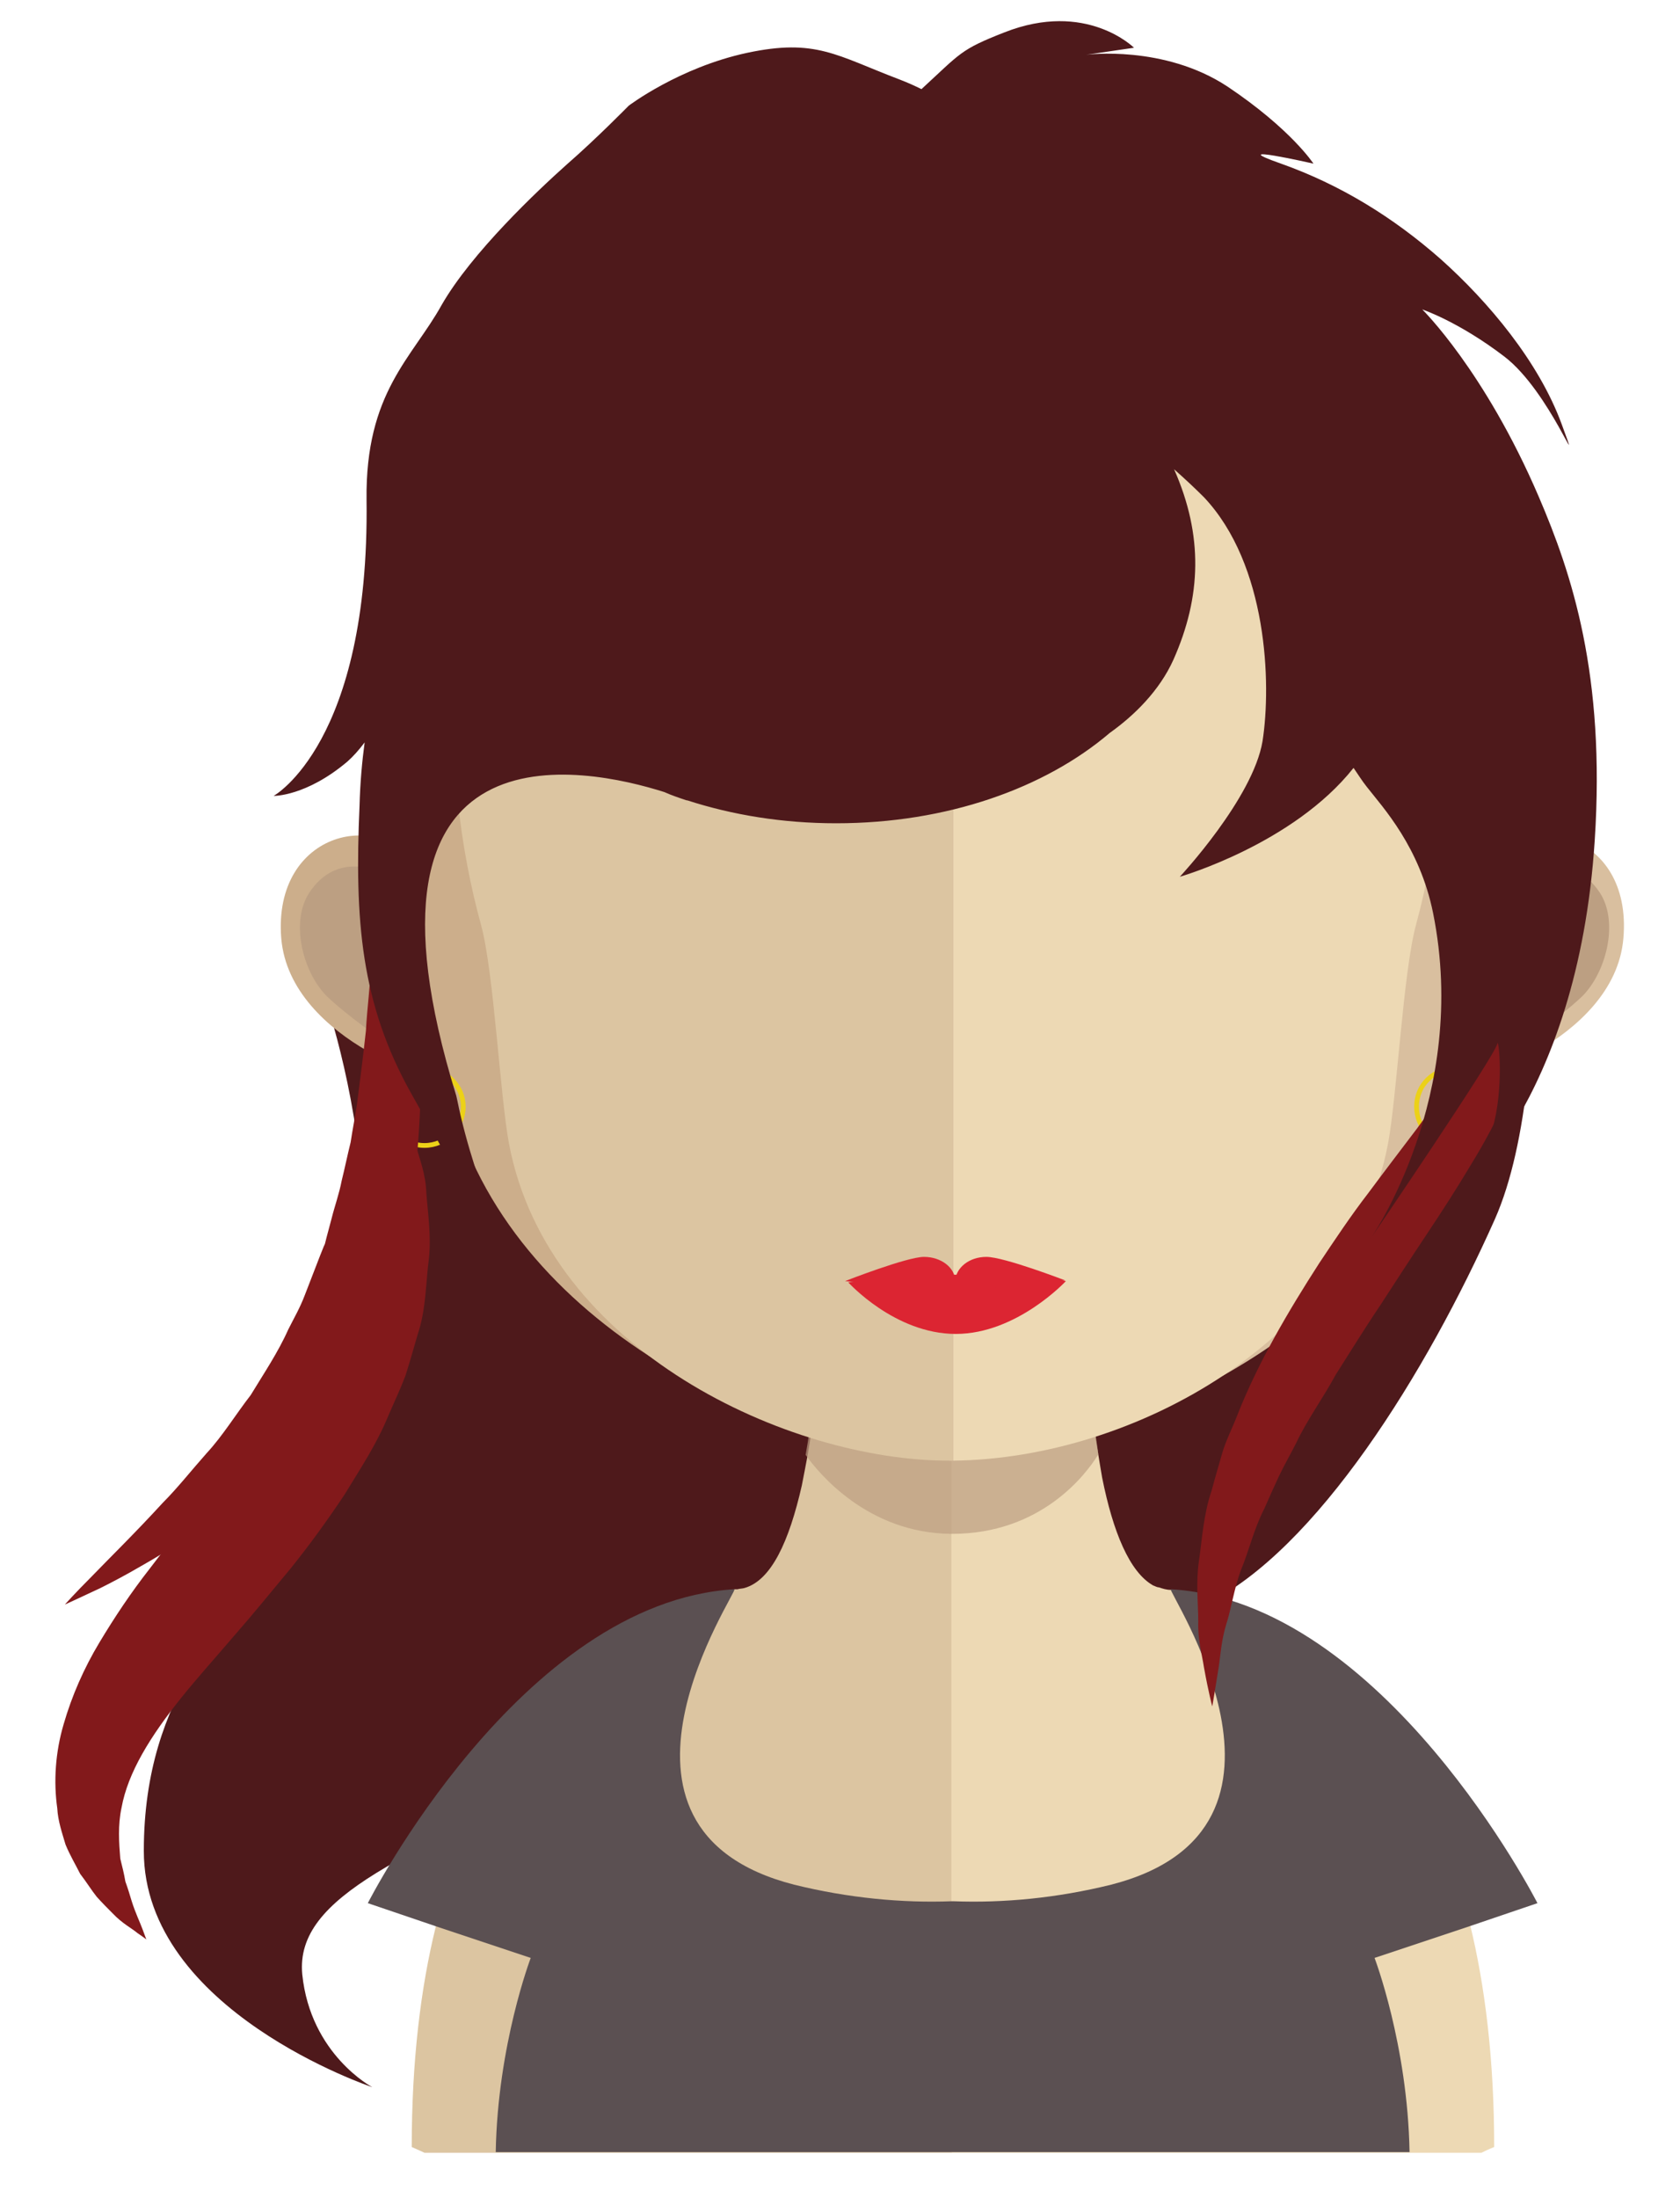 <?xml version="1.0" encoding="utf-8"?>
<!-- Generator: Adobe Illustrator 18.1.1, SVG Export Plug-In . SVG Version: 6.00 Build 0)  -->
<svg version="1.1" id="Camada_1" xmlns="http://www.w3.org/2000/svg" xmlns:xlink="http://www.w3.org/1999/xlink" x="0px" y="0px"
	 viewBox="0 0 264 345.2" enable-background="new 0 0 264 345.2" xml:space="preserve">
<g>
	<g>
		<path fill="#4E191B" d="M239.5,113.6c0,0,6,54-4.6,77.9c-10.7,24-28,52-45.5,60.5c-17.5,8.5-66,10.2-95.5,24.7
			c-29.6,14.5-47.6,20.9-46.4,33.4c1.3,12.6,11,17.7,11,17.7s-35.9-12-35.9-37.1c0-25.1,13.6-36.1,21.8-48.3
			c25.1-37.2,6-87.6,6-87.6S76.8,60,79.5,60.2c2.7,0.2,89-31.6,99.6-24.7C189.8,42.5,239.5,113.6,239.5,113.6z"/>
		<g>
			<g>
				<path fill="#DCC5A1" d="M149.6,186.1v152H66.7c-1.3-0.6-2-0.9-2-0.9c0-13.5,1.4-25,3.8-34.7c11.7-48.7,47-52.9,47-52.9h0.4
					c0.3-0.1,0.8-0.1,1.1-0.2c4.2-1.2,7-7.3,9-16.1c0.3-1.5,0.6-3.1,0.9-4.7c0.5-2.8,0.9-5.8,1.2-8.8c0.2-1.9,0.4-3.7,0.5-5.6
					c0.7-9.3,1-19.5,1-29.1C129.4,185,140.6,186.1,149.6,186.1z"/>
				<path fill="#EDD9B4" d="M234.8,337.2c0,0-0.8,0.3-2,0.9h-83.3v-152h0.2c9,0,20.2-1.1,20.2-1.1c0,9.6,0.2,19.6,1,28.9
					c0.2,1.9,0.3,3.7,0.5,5.5c0.3,3.2,0.7,6.2,1.2,9.1v0c0.2,1.3,0.4,2.4,0.6,3.6c1.7,8.5,4.3,14.8,8,16.9c0.3,0.1,0.6,0.3,0.9,0.3
					c0.6,0.2,1.2,0.4,1.9,0.4c0,0,0.6,0.1,1.6,0.3c5.4,1.2,23.1,6.5,35.7,27.9C229.1,290.8,234.8,309.8,234.8,337.2z"/>
			</g>
			<path opacity="0.7" fill="#BC9F82" d="M172.6,228.4L172.6,228.4c-2,3.3-9.1,12.5-23,12.5c-0.1,0-0.1,0-0.1,0
				c-13.2-0.1-20.9-9.6-22.9-12.4c0.5-2.8,0.9-5.7,1.2-8.8c0.2-1.8,0.3-3.7,0.5-5.6c6.4,1.6,13.4,2.6,20.9,2.7h0.2
				c7.7-0.1,14.8-1.2,21.4-3c0.2,1.8,0.3,3.7,0.5,5.5C171.8,222.6,172.2,225.6,172.6,228.4z"/>
		</g>
		<path fill="#5B5052" d="M241.6,298.9c0,0-24.1-47.3-57.6-49.3c-0.9-0.1,24.9,37.6-9.4,46.4c-8.5,2.1-16.9,2.9-24.8,2.6
			c0,0-0.1,0-0.1,0c0,0-0.1,0-0.1,0c-7.8,0.3-16.3-0.5-24.8-2.6c-34.4-8.8-8.6-46.4-9.4-46.4c-33.6,2-57.6,49.3-57.6,49.3l10.6,3.6
			l15,5c0,0-5.2,13.6-5.5,30.5h71.8h71.8c-0.3-16.9-5.5-30.5-5.5-30.5l15-5L241.6,298.9z"/>
		<g>
			<g>
				<g>
					<path fill="#CCAE8B" d="M149.5,22.8c-86.5-0.2-87,69.1-83.2,114.3c-5.9-10.6-23.5-6.7-22.1,10.3c1.4,16.3,26.2,23.6,25.8,21.8
						c7.1,36.8,47.9,57.3,79.4,60.2c0.2,0,0.5,0,0.6,0c0-68.9,0-137.8,0-206.7C149.9,22.8,149.7,22.8,149.5,22.8z"/>
				</g>
				<path fill="#BC9F82" d="M48.6,140.2c4.3-6.5,11-3.7,12.7-2.3c1.7,1.6,3.1,3.7,2.1,7.6c-0.6,2.2-3,2.4-2.5,5.7
					c0.7,3.7,2.5,4,3.5,4.8c1,0.8,2.3,1.5,3,3.1c0.6,1.6,0.7,3.2,0.4,4.7c-0.7,2.7-4.8,0.5-7.6-0.6c-1.8-0.8-7.6-5.4-9.1-7
					C47.4,152.2,45.7,144.6,48.6,140.2z"/>
				<g>
					<path fill="#D9BF9F" d="M149.9,22.8c86.5-0.2,87,69.1,83.2,114.3c6-10.6,23.5-6.7,22,10.3c-1.4,16.3-26.2,23.6-25.8,21.8
						c-7.1,36.8-47.9,57.3-79.4,60.2c-0.2,0-0.5,0-0.7,0c0-68.9,0-137.8,0-206.7C149.5,22.8,149.7,22.8,149.9,22.8z"/>
				</g>
				<path fill="#BC9F82" d="M251.4,140.2c-4.3-6.5-11-3.7-12.7-2.3c-1.7,1.6-3.1,3.7-2,7.6c0.6,2.2,3,2.4,2.4,5.7
					c-0.7,3.7-2.5,4-3.5,4.8c-1,0.8-2.3,1.5-3,3.1c-0.6,1.6-0.7,3.2-0.4,4.7c0.7,2.7,4.8,0.5,7.6-0.6c1.8-0.8,7.6-5.4,9.1-7
					C252.6,152.2,254.3,144.6,251.4,140.2z"/>
				<g>
					<path fill="#DCC5A1" d="M149,42.4c-28.9,0-50,8-62.9,23.6C68.3,87.9,69,121.3,75.6,145.3c2,7.3,3,27.1,4.4,34.4
						c6.2,32.5,44.1,49.7,69,49.7c0.2,0,0.5,0,0.7,0v-187C149.5,42.4,149.3,42.4,149,42.4z"/>
					<path fill="#EDD9B4" d="M211.8,66c-12.7-15.6-33.6-23.5-62-23.6v187c28.5-0.3,62.5-19.2,68.3-49.7c1.4-7.3,2.4-27,4.4-34.4
						C229,121.4,229.7,88,211.8,66z"/>
				</g>
			</g>
			<g>
				<path fill="none" stroke="#ECD118" stroke-width="0.747" stroke-miterlimit="10" d="M72.8,173.8c0,3.3-2.7,6.1-6.1,6.1
					c-3.4,0-6.1-2.7-6.1-6.1c0-3.4,2.7-6,6.1-6C70,167.8,72.8,170.5,72.8,173.8z"/>
				<path fill="none" stroke="#ECD118" stroke-width="0.747" stroke-miterlimit="10" d="M234.8,173.8c0,3.3-2.7,6.1-6.1,6.1
					c-3.4,0-6.1-2.7-6.1-6.1c0-3.4,2.7-6,6.1-6C232.1,167.8,234.8,170.5,234.8,173.8z"/>
			</g>
			<g>
				<path fill="#82191B" d="M59.7,129.4c0,0,0.7,2.1,1.7,5.9c1,3.8,2.4,9.2,3.3,15.9c0.6,3.3,0.9,7,1.2,10.9c0.2,3.9,0.4,8,0.1,12.4
					c-0.2,4.3-0.5,8.8-1.4,13.3c-0.3,2.3-0.9,4.5-1.5,6.8l-0.9,3.4l-0.2,0.8L62,199l-0.2,0.5l-0.1,0.4l-0.6,1.6l-2.5,6.2
					c-0.8,2-2.2,4.2-3.3,6.3c-2.1,4.4-5.2,7.7-7.8,11.3c-2.9,3.3-5.7,6.4-8.8,9c-3,2.6-5.9,5-8.8,6.8c-2.8,2-5.5,3.6-7.8,4.9
					c-2.4,1.4-4.5,2.5-6.3,3.4c-3.6,1.7-5.6,2.6-5.6,2.6s1.5-1.7,4.3-4.5c2.7-2.8,6.7-6.7,11.1-11.5c2.3-2.3,4.5-5.1,6.9-7.8
					c2.5-2.7,4.5-6,6.9-9.1c2-3.3,4.3-6.7,5.9-10.3c0.9-1.8,1.8-3.3,2.6-5.4l2.4-6.2l0.6-1.5l0.2-0.4l0-0.1c-0.2,0.6,0,0.1-0.1,0.2
					l0.1-0.2l0.2-0.8l0.8-3c0.5-2,1.2-3.9,1.6-6c0.5-2,0.9-4,1.4-6c0.3-2,0.7-4,1-6c0.5-3.9,1-7.8,1.4-11.5
					c0.2-3.7,0.7-7.2,0.8-10.5c0.4-6.6,0.8-12.1,1-16C59.4,131.6,59.7,129.4,59.7,129.4z"/>
				<path fill="#82191B" d="M63.4,173.8c0,0,0.9,2.3,2,6.2c0.5,2,1.5,4.3,1.6,7.4c0.2,2.9,0.8,6.6,0.4,10.3c-0.5,3.6-0.4,7.9-1.8,12
					c-0.6,2.1-1.2,4.2-1.9,6.4c-0.8,2.1-1.8,4.2-2.7,6.3c-1.8,4.4-4.4,8.3-6.9,12.4c-2.6,3.9-5.5,7.9-8.4,11.5
					c-3,3.6-6,7.3-8.9,10.6c-2.9,3.4-5.7,6.5-8.2,9.6c-5,6.2-8.5,11.9-9.5,17.4c-0.6,2.8-0.4,5.5-0.2,8c0.3,1.2,0.6,2.4,0.8,3.6
					c0.4,1.1,0.7,2.1,1,3.1c0.6,1.9,1.3,3.3,1.7,4.4c0.4,1.1,0.6,1.6,0.6,1.6s-0.5-0.4-1.4-1c-0.8-0.7-2.4-1.5-3.9-3.1
					c-0.8-0.8-1.6-1.6-2.5-2.6c-0.8-1-1.6-2.3-2.6-3.6c-0.7-1.4-1.6-2.9-2.3-4.6c-0.5-1.7-1.2-3.7-1.3-5.7c-0.6-4.2-0.3-8.8,1-13.2
					c1.3-4.5,3.2-8.8,5.6-12.8c2.4-4,5-7.9,7.9-11.6c2.8-3.7,5.6-7.2,8.4-10.7c2.9-3.5,5.5-7,8.2-10.4c2.3-3.5,5.2-6.7,7.2-10.1
					c1.1-1.7,2.2-3.3,3.2-4.9c0.9-1.7,1.8-3.3,2.6-4.9c1-1.6,1.7-3.2,2.3-4.8c0.7-1.6,1.3-3.1,2-4.6c1.2-3,1.8-5.8,2.7-8.4
					c0.9-2.5,1.2-5.1,1.6-7.1C62.7,176.2,63.4,173.8,63.4,173.8z"/>
				<path fill="#82191B" d="M236.6,138.2c0,0,0.3,0.5,0.8,1.4c0.5,0.9,1.4,2.2,2,4.2c0.8,1.9,1.4,4.4,1.6,7.3
					c0.3,2.9,0.2,6.3-0.6,9.8c-1.3,7.1-4.8,14.8-9.3,22.1c-2.2,3.7-4.6,7.4-7,11c-2.4,3.6-4.8,7.3-7.2,11c-2.5,3.7-4.7,7.3-7,10.9
					c-2,3.7-4.5,7.1-6.2,10.7c-0.9,1.8-1.9,3.5-2.7,5.2c-0.8,1.7-1.6,3.5-2.3,5.1c-1.7,3.3-2.4,6.6-3.7,9.7c-1.1,3-1.5,6-2.3,8.5
					c-0.8,2.6-0.9,4.9-1.2,6.8c-0.6,3.8-1,6.1-1,6.1s-0.6-2.2-1.3-6.1c-0.3-2-1-4.4-0.9-7.2c0-2.8-0.4-6.1,0.1-9.5
					c0.5-3.4,0.7-7.3,2-11.1c0.5-1.9,1.1-3.9,1.7-6c0.6-2,1.6-3.9,2.4-6c3.2-8.1,7.9-16.1,12.8-23.7c2.4-3.6,5-7.5,7.7-11
					c2.6-3.5,5.2-6.9,7.7-10.2c4.8-6.5,9-12.7,11.4-18.4c1.2-2.9,2.1-5.6,2.5-8.1c0.4-2.5,0.7-4.8,0.6-6.6c0-1.9-0.2-3.5-0.4-4.5
					C236.6,138.8,236.6,138.2,236.6,138.2z"/>
				<path fill="#4E191B" d="M57.6,78.5c-0.2-16.9,7.2-22.3,11.8-30.6c4.7-8.2,15.1-18,19.7-22.1c4.6-4,9.7-9.2,9.7-9.2
					s7.9-6,18.6-8.3c10.8-2.3,14,0.4,24,4.2c1.3,0.5,2.4,1,3.4,1.5c6.2-5.7,6.1-6.2,13-8.9c12.9-5.1,20.4,2.4,20.4,2.4l-7.5,1.1
					c0,0,12.2-1.6,22.2,5c10,6.7,13.5,12.1,13.5,12.1s-14.5-3.3-5.1,0c9.3,3.3,17.6,8.4,25.1,15c7.5,6.7,15.4,16.1,19,25.9
					c3.6,9.8-1.8-5.1-9-10.6c-7.2-5.5-12.9-7.4-12.9-7.4s9.8,9.6,18.3,29.4c5.2,12.1,10.5,28,8.8,54c-2.7,41.5-22.5,56.6-22.5,56.6
					s4.6-4.8,6.4-11.2c1.9-6.5,1-14.5,0.8-13.5c-0.4,2-19.9,30.6-19.9,30.6s15.6-22.3,9.8-51.1c-2.1-10.4-7.9-16.6-10.4-19.8
					c-0.8-1-1.4-2-2.1-3c-9.5,12-27.3,17.1-27.3,17.1s11.5-12.3,13-21.3c1.4-9,0.8-27.7-9.2-38.3c-1.4-1.4-3-2.9-4.7-4.4
					c4.6,10.4,4.3,20-0.1,29.9c-2.2,4.9-6.2,8.8-10,11.5c-10.2,8.7-25.6,14.2-43,14.2c-8.4,0-16.3-1.3-23.4-3.6v0c0,0,0,0-0.1,0
					c-1.2-0.4-2.4-0.8-3.5-1.3c-12.3-3.9-51.2-12.2-32.7,47.7l0.2,0.9l0,0c2.7,13.4,10.3,29.9,10.3,29.9s-9.7-17.1-17.6-31.2
					c-7.9-14.1-8.9-27.2-8.1-45.2c0.1-3.7,0.4-6.9,0.8-9.9c-0.9,1.2-1.8,2.2-2.7,3c-6.5,5.5-11.6,5.4-11.6,5.4S58.1,116.7,57.6,78.5
					z"/>
			</g>
		</g>
	</g>
	<g>
		<path fill="#DC2532" d="M167.5,201.2c0,0-7.7,8.3-17.3,8.3c-9.6,0-16.9-8.1-16.9-8.1s7.3-1.2,16.9-1.2
			C159.7,200.1,167.5,201.2,167.5,201.2"/>
		<path fill="#DC2532" d="M155,197.4c-2.7,0-4.8,1.7-4.9,3.8c0-2.1-2.2-3.8-4.9-3.8c-2.7,0-12.4,3.8-12.4,3.8s9.5,1,12.2,1
			c2.7,0,5.1,1.1,5.1-1c0.1,2,2,1.2,4.7,1.2c2.7,0,12.6-1.3,12.6-1.3S157.8,197.4,155,197.4"/>
	</g>
</g>
</svg>
